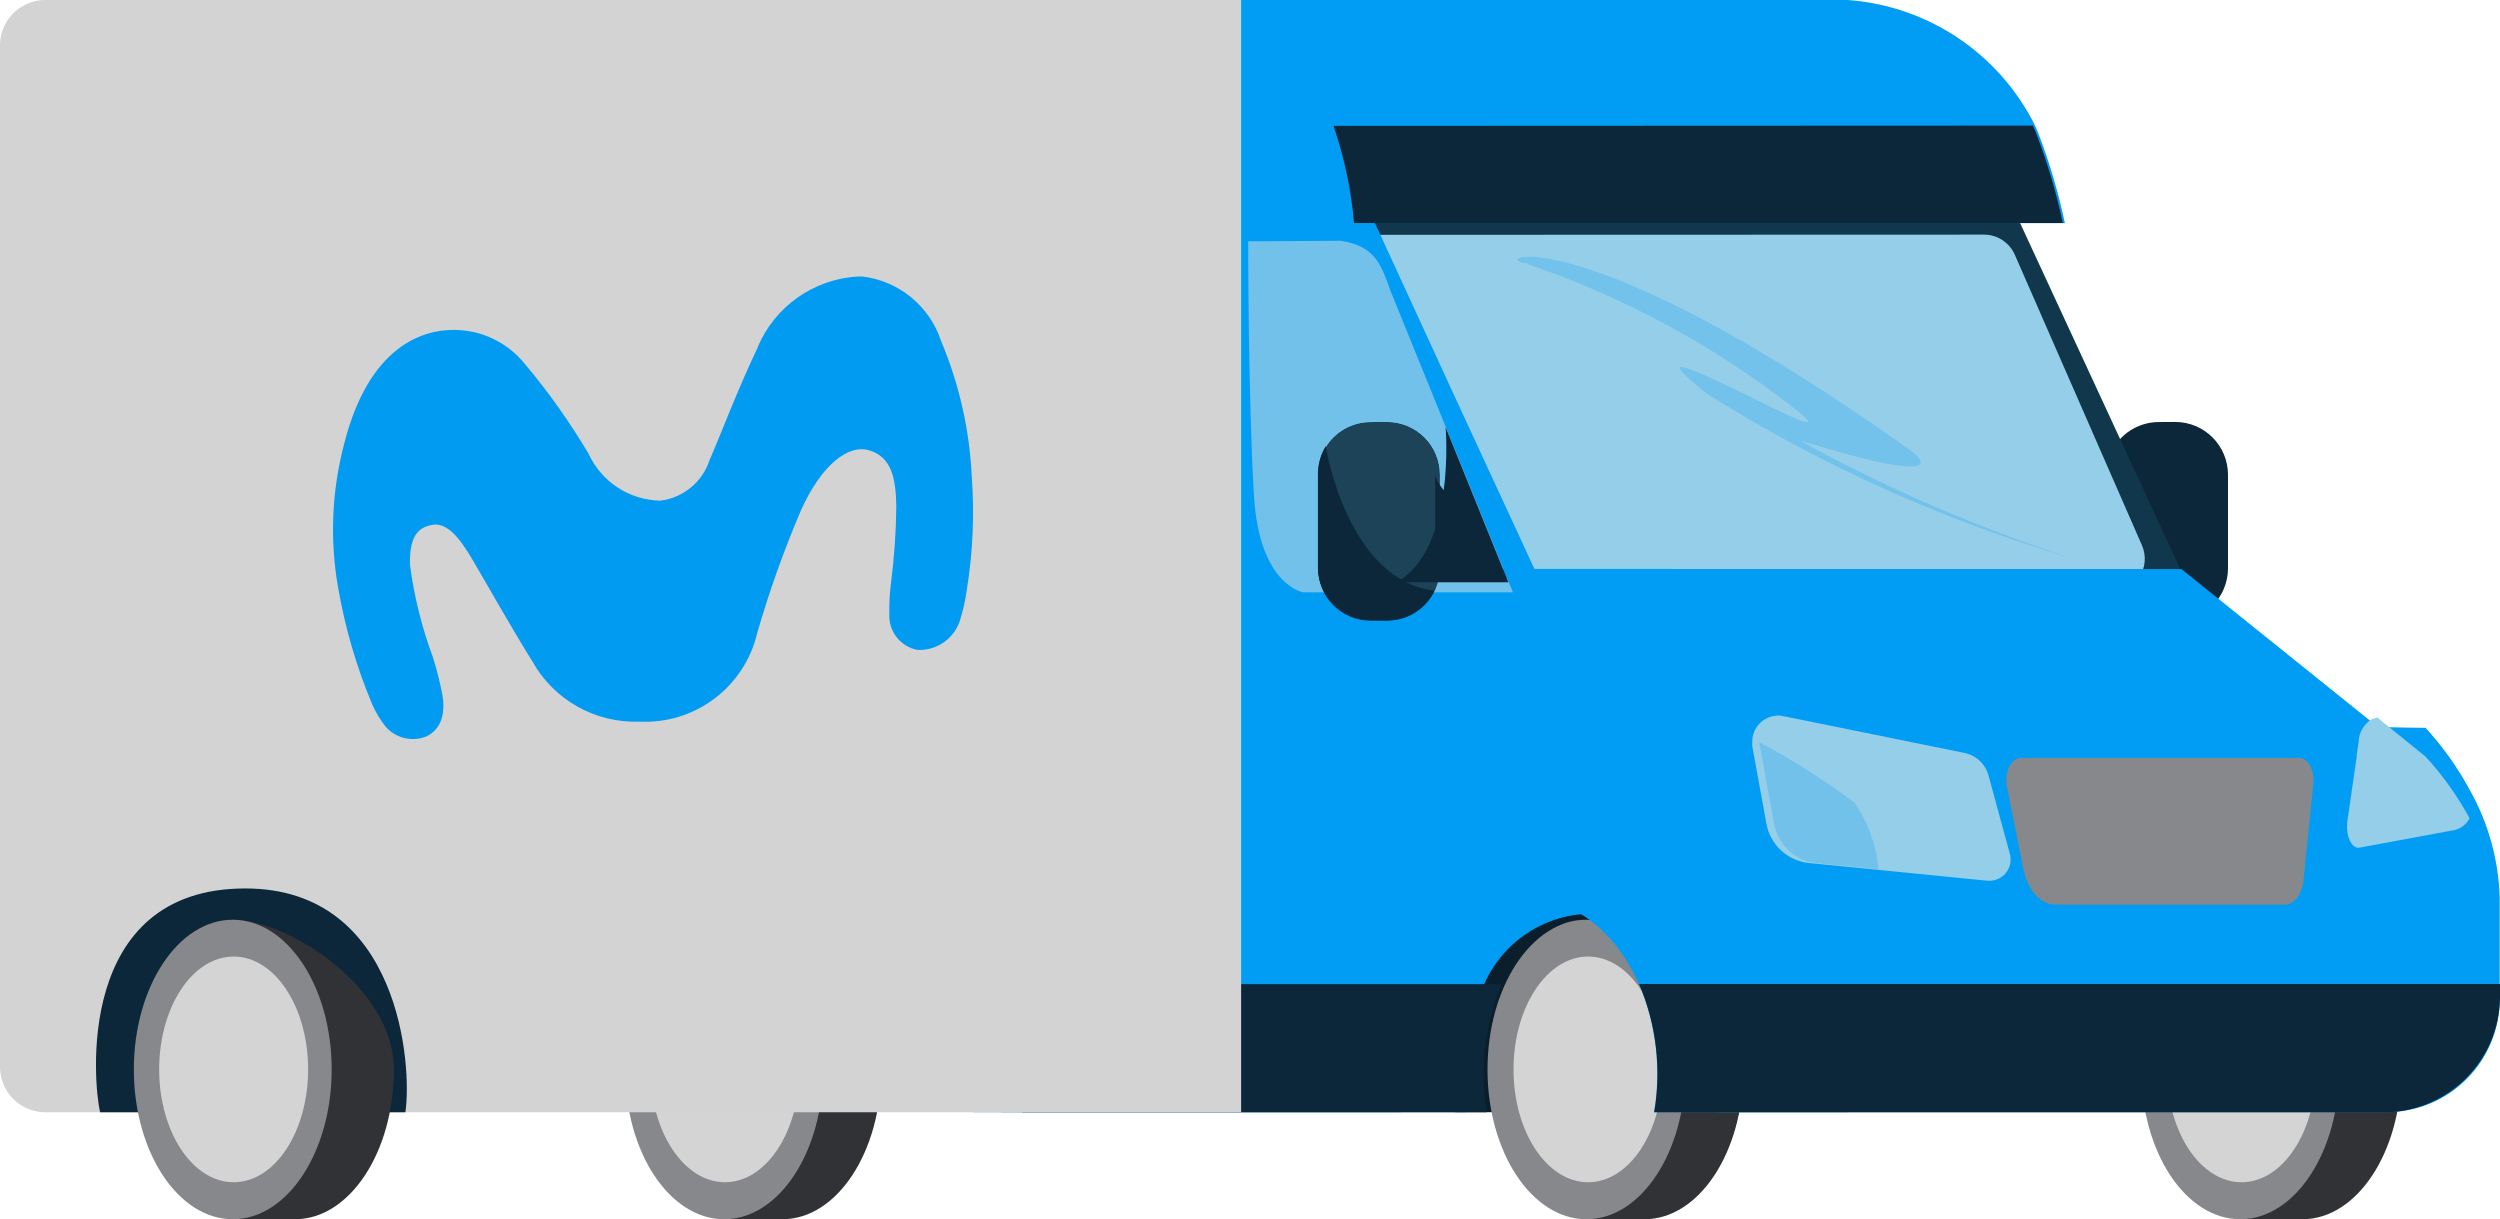 <svg xmlns="http://www.w3.org/2000/svg" width="25.477" height="12.426" viewBox="0 0 25.477 12.426">
    <defs>
        <clipPath id="d4815udpxa">
            <path data-name="Path 2241" d="M417.55 3974.738a.539.539 0 0 0-.458.26.527.527 0 0 0-.078.275v.956a.537.537 0 0 0 .536.536h.172a.536.536 0 0 0 .535-.536v-.956a.538.538 0 0 0-.535-.536z" transform="translate(-417.014 -3974.738)" style="fill:none"/>
        </clipPath>
        <clipPath id="m64yow3a1b">
            <path data-name="Path 2242" d="M417.092 3976.579a.529.529 0 0 0-.078.265v.977a.538.538 0 0 0 .536.526h.171a.536.536 0 0 0 .48-.3c-.87-.1-1.1-1.408-1.109-1.471z" transform="translate(-417.014 -3976.579)" style="fill:none"/>
        </clipPath>
        <clipPath id="72hs6v2zac">
            <path data-name="Path 2244" d="M332.925 3941.875v6.863l13.016-.321-1.977-4.27-.559-1.092a2.171 2.171 0 0 0-1.932-1.181z" transform="translate(-332.925 -3941.875)" style="fill:none"/>
        </clipPath>
        <clipPath id="tp89tk58nd">
            <path data-name="Path 2245" d="M372.425 4015.62a4.261 4.261 0 0 0 .374 1.526h.634c.557 0 1.008-.684 1.008-1.526s-1.085-1.526-1.642-1.526-.374.684-.374 1.526" transform="translate(-372.396 -4014.094)" style="fill:none"/>
        </clipPath>
        <clipPath id="c27e14mr3e">
            <path data-name="Path 2246" d="M368.124 4015.62c0 .843.451 1.526 1.008 1.526s1.008-.684 1.008-1.526-.451-1.526-1.008-1.526-1.008.684-1.008 1.526" transform="translate(-368.124 -4014.094)" style="fill:none"/>
        </clipPath>
        <clipPath id="xzxor67ljf">
            <path data-name="Path 2247" d="M369.969 4017.9c0 .635.339 1.15.76 1.15s.759-.515.759-1.15-.339-1.15-.759-1.15-.76.515-.76 1.15" transform="translate(-369.969 -4016.751)" style="fill:none"/>
        </clipPath>
        <clipPath id="ukney75x6g">
            <path data-name="Path 2248" d="M423.854 4015.62a4.267 4.267 0 0 0 .374 1.526h.634c.557 0 1.008-.684 1.008-1.526s-1.085-1.526-1.642-1.526-.374.684-.374 1.526" transform="translate(-423.826 -4014.094)" style="fill:none"/>
        </clipPath>
        <clipPath id="1xw9ljswuh">
            <path data-name="Path 2249" d="M419.555 4015.62c0 .843.451 1.526 1.008 1.526s1.008-.684 1.008-1.526-.451-1.526-1.008-1.526-1.008.684-1.008 1.526" transform="translate(-419.555 -4014.094)" style="fill:none"/>
        </clipPath>
        <clipPath id="56lncjhf5i">
            <path data-name="Path 2250" d="M421.4 4017.9c0 .635.339 1.15.76 1.15s.759-.515.759-1.15-.339-1.15-.759-1.15-.76.515-.76 1.15" transform="translate(-421.401 -4016.751)" style="fill:none"/>
        </clipPath>
        <clipPath id="ycvqcvfokj">
            <path data-name="Path 2251" d="M305.749 4015.62a4.252 4.252 0 0 0 .375 1.526h.634c.557 0 1.008-.684 1.008-1.526s-1.085-1.526-1.642-1.526-.375.684-.375 1.526" transform="translate(-305.72 -4014.094)" style="fill:none"/>
        </clipPath>
        <clipPath id="zumkkyukvk">
            <path data-name="Path 2252" d="M301.45 4015.62c0 .843.451 1.526 1.008 1.526s1.008-.684 1.008-1.526-.452-1.526-1.008-1.526-1.008.684-1.008 1.526" transform="translate(-301.45 -4014.094)" style="fill:none"/>
        </clipPath>
        <clipPath id="wejl5lptdl">
            <path data-name="Path 2253" d="M303.3 4017.9c0 .635.339 1.15.759 1.15s.759-.515.759-1.15-.339-1.15-.759-1.15-.759.515-.759 1.15" transform="translate(-303.296 -4016.751)" style="fill:none"/>
        </clipPath>
        <clipPath id="sjvn1mecbm">
            <path data-name="Path 2254" d="M339.481 3986.152c-1.062 0-5.269.011-5.269.072.05.407.05 2.073.033 2.922-.022.978.154 2.925.154 2.925h4.362a2.283 2.283 0 0 1-.032-.389c0-.987.594-1.788 1.322-1.788s1.321.8 1.321 1.788a2.275 2.275 0 0 1-.033.389h7.468a1.152 1.152 0 0 0 1.15-1.155v-1.034a2.384 2.384 0 0 0-.308-1.1 3.141 3.141 0 0 0-.448-.628s-.267 0-.7-.016c-1.738-.049-6.174-.21-6.774-.606-.681-.451-1.779-1.22-1.975-1.357l-.016-.011-.014-.01h-.239" transform="translate(-334.212 -3986.15)" style="fill:none"/>
        </clipPath>
        <clipPath id="rtzget7exn">
            <path data-name="Path 2255" d="M363.726 3960.414a.165.165 0 0 0-.065.014.16.16 0 0 0-.081.211l1.448 3.221a.346.346 0 0 0 .313.2h5.849a.344.344 0 0 0 .316-.48l-.259-.592-1.037-2.37a.343.343 0 0 0-.313-.206z" transform="translate(-363.566 -3960.414)" style="fill:none"/>
        </clipPath>
        <clipPath id="rda163rllo">
            <path data-name="Path 2256" d="M332.921 3941.878v11.334h4.732a2.051 2.051 0 0 1 .156-1.214 1.2 1.2 0 0 1 2.269 0 2.025 2.025 0 0 1 .154 1.214h1.314a1.632 1.632 0 0 0 .605-.953 4.85 4.85 0 0 0 .012-.261 3.861 3.861 0 0 0-.352-1.973c-.438-.367-3.086-1.612-3.2-1.814-.023-.04-.112-.227-.239-.5a928.37 928.37 0 0 1-1.652-3.583v-2.25z" transform="translate(-332.921 -3941.878)" style="fill:none"/>
        </clipPath>
        <clipPath id="n39y87bq9p">
            <path data-name="Path 2257" d="M349.818 3960.886s0 1.651.06 2.607c.057.9.5.97.5.97h2.138l-1.246-3.068c-.095-.263-.151-.459-.508-.514z" transform="translate(-349.818 -3960.881)" style="fill:none"/>
        </clipPath>
        <clipPath id="y1cu9679lq">
            <path data-name="Path 2259" d="M434.574 3997.483a.282.282 0 0 0-.13.228l-.019.134v.016l-.095.654c-.022.147.042.29.124.274l.973-.18a.235.235 0 0 0 .148-.119 3.146 3.146 0 0 0-.448-.628l-.494-.4z" transform="translate(-434.323 -3997.461)" style="fill:none"/>
        </clipPath>
        <clipPath id="ex0a7fu8pr">
            <path data-name="Path 2260" d="m388.857 3999.444.144.792a.491.491 0 0 0 .435.4l.626.062a1.384 1.384 0 0 0-.243-.68 7.64 7.64 0 0 0-.966-.614.109.109 0 0 0 0 .038" transform="translate(-388.853 -3999.406)" style="fill:none"/>
        </clipPath>
        <clipPath id="uoqtadxvzs">
            <path data-name="Path 2261" d="M389.106 3997.469a.264.264 0 0 0-.253.273.1.1 0 0 0 0 .037l.144.792a.491.491 0 0 0 .435.4l.626.062 1.189.118a.211.211 0 0 0 .08-.007.217.217 0 0 0 .151-.267l-.218-.8a.318.318 0 0 0-.244-.228l-1.851-.376a.241.241 0 0 0-.054-.006h-.009" transform="translate(-388.852 -3997.469)" style="fill:none"/>
        </clipPath>
        <clipPath id="9onife2drt">
            <path data-name="Path 2262" d="M351.841 3941.874a2.366 2.366 0 0 1 .928 1.283 4.188 4.188 0 0 1 .209.99h7.222a6.073 6.073 0 0 0-.263-.895 1.831 1.831 0 0 0-.042-.1 2.319 2.319 0 0 0-1.979-1.282z" transform="translate(-351.841 -3941.874)" style="fill:none"/>
        </clipPath>
        <clipPath id="ewrqlqtt6u">
            <path data-name="Path 2263" d="m388.853 3999.434.144.792a.491.491 0 0 0 .435.4l.628.062a1.4 1.4 0 0 0-.245-.68 7.713 7.713 0 0 0-.966-.615.118.118 0 0 0 0 .039" transform="translate(-388.849 -3999.395)" style="fill:none"/>
        </clipPath>
        <clipPath id="j7c72v152v">
            <path data-name="Path 2264" d="M383.434 4018.713a2.332 2.332 0 0 1 .154 1.307h7.469a1.182 1.182 0 0 0 1.15-1.156v-.151z" transform="translate(-383.434 -4018.713)" style="fill:none"/>
        </clipPath>
        <clipPath id="cpbf7unwmw">
            <path data-name="Path 2265" d="M332.922 4018.713v1.307h4.733a2.284 2.284 0 0 1-.032-.389 2.285 2.285 0 0 1 .187-.917h-4.888z" transform="translate(-332.922 -4018.713)" style="fill:none"/>
        </clipPath>
        <clipPath id="u20r0y6hex">
            <path data-name="Path 2266" d="M409.984 4000.676c-.079.006-.139.1-.143.215v.022a.347.347 0 0 0 .006.055l.168.838c.044.217.176.365.325.365h2.336c.1 0 .179-.107.194-.252l.1-.986v-.043c0-.118-.067-.215-.147-.215z" transform="translate(-409.841 -4000.676)" style="fill:none"/>
        </clipPath>
        <clipPath id="x2pyzn7pny">
            <path data-name="Path 2267" d="M373.386 3960.414a10.453 10.453 0 0 0 6.289 2.576l-1.038-2.37a.343.343 0 0 0-.313-.206z" transform="translate(-373.386 -3960.414)" style="fill:none"/>
        </clipPath>
        <clipPath id="qata36eavz">
            <path data-name="Path 2268" d="M253.579 3941.874a.464.464 0 0 0-.48.447v10.442a.464.464 0 0 0 .48.446h12.168v-11.335z" transform="translate(-253.099 -3941.874)" style="fill:none"/>
        </clipPath>
        <clipPath id="pulovalerA">
            <path data-name="Path 2269" d="M360.794 3976.62h1.144l-.64-1.58s.108 1.241-.5 1.58" transform="translate(-360.794 -3975.04)" style="fill:none"/>
        </clipPath>
        <clipPath id="qjl052r87B">
            <path data-name="Path 2270" d="M363.557 3979.388h.339l-.059-.531s-.258-.183-.281-.336z" transform="translate(-363.557 -3978.52)" style="fill:none"/>
        </clipPath>
        <clipPath id="uophy35ebC">
            <path data-name="Path 2271" d="M355.309 3974.738a.538.538 0 0 0-.458.26.528.528 0 0 0-.078.275v.956a.538.538 0 0 0 .536.536h.174a.536.536 0 0 0 .535-.536v-.956a.538.538 0 0 0-.537-.536z" transform="translate(-354.773 -3974.738)" style="fill:none"/>
        </clipPath>
        <clipPath id="k96t2hwnfD">
            <path data-name="Rectangle 1514" style="fill:none" d="M0 0h3.879v4.663H0z"/>
        </clipPath>
        <clipPath id="wyon4vwa3E">
            <path data-name="Path 2272" d="M354.773 3976.852v.957a.538.538 0 0 0 .536.536h.172a.538.538 0 0 0 .48-.3c-.872-.1-1.1-1.412-1.109-1.471a.528.528 0 0 0-.078.275" transform="translate(-354.773 -3976.577)" style="fill:none"/>
        </clipPath>
        <clipPath id="7p4t5jqkxF">
            <path data-name="Path 2273" d="M260.043 4014.127h3.111c.07-.456-.047-2.281-1.631-2.281-1.744 0-1.546 2-1.48 2.281" transform="translate(-260.001 -4011.846)" style="fill:none"/>
        </clipPath>
        <clipPath id="hpnalc54eG">
            <path data-name="Path 2274" d="M267 4015.62a4.264 4.264 0 0 0 .375 1.526h.634c.557 0 1.008-.684 1.008-1.526s-1.085-1.526-1.642-1.526-.375.684-.375 1.526" transform="translate(-266.968 -4014.094)" style="fill:none"/>
        </clipPath>
        <clipPath id="85s6x3uu8H">
            <path data-name="Path 2275" d="M262.7 4015.62c0 .843.452 1.526 1.008 1.526s1.008-.684 1.008-1.526-.451-1.526-1.008-1.526-1.008.684-1.008 1.526" transform="translate(-262.696 -4014.094)" style="fill:none"/>
        </clipPath>
        <clipPath id="atl5a2clpI">
            <path data-name="Path 2276" d="M264.543 4017.9c0 .635.339 1.15.759 1.15s.759-.515.759-1.15-.339-1.15-.759-1.15-.759.515-.759 1.15" transform="translate(-264.543 -4016.751)" style="fill:none"/>
        </clipPath>
        <clipPath id="z2tvfchdnJ">
            <path data-name="Path 2277" d="M358.387 3950.928a4.182 4.182 0 0 1 .209.99h7.223a6.063 6.063 0 0 0-.263-.893 1.007 1.007 0 0 0-.042-.1z" transform="translate(-358.387 -3950.928)" style="fill:none"/>
        </clipPath>
        <clipPath id="tjqylcftoK">
            <path data-name="Path 2278" d="M372.1 3962.151a9.278 9.278 0 0 1 2.71 1.464c.381.295-.046.08-.485-.136-.5-.243-1.006-.487-.387 0a14.8 14.8 0 0 0 3.816 1.7 15.624 15.624 0 0 1-2.864-1.226c1.677.514 1.134.109 1.134.109-2.38-1.7-3.555-1.989-3.91-1.989-.159 0-.152.058-.015.072" transform="translate(-371.997 -3962.079)" style="fill:none"/>
        </clipPath>
        <clipPath id="c749642v8L">
            <path data-name="Rectangle 1522" style="fill:none" d="M0 0h9.73v7.086H0z"/>
        </clipPath>
        <clipPath id="yjicd0hshM">
            <path data-name="Path 2279" d="M281.372 3964.681c-.216.452-.388.916-.493 1.153a.606.606 0 0 1-.5.413.819.819 0 0 1-.732-.476 6.829 6.829 0 0 0-.652-.919.929.929 0 0 0-.727-.345c-.3 0-.86.151-1.115 1.17a3.414 3.414 0 0 0-.059 1.459 5.5 5.5 0 0 0 .348 1.189 1.057 1.057 0 0 0 .135.224.368.368 0 0 0 .418.1c.095-.046.2-.156.164-.408a3.3 3.3 0 0 0-.1-.4 4.313 4.313 0 0 1-.232-.931c-.015-.349.126-.395.219-.415.157-.034.288.135.413.347.149.252.4.7.613 1.041a1.2 1.2 0 0 0 1.093.616 1.172 1.172 0 0 0 1.2-.905 10.916 10.916 0 0 1 .449-1.257c.2-.44.475-.676.7-.6.212.067.265.271.268.57a6.647 6.647 0 0 1-.053.771 2.184 2.184 0 0 0-.018.321.354.354 0 0 0 .285.369.434.434 0 0 0 .444-.333 1.815 1.815 0 0 0 .061-.282 4.959 4.959 0 0 0 .05-1.152 4.052 4.052 0 0 0-.313-1.382.966.966 0 0 0-.8-.656h-.051a1.182 1.182 0 0 0-1.018.72" transform="translate(-277.04 -3963.961)" style="fill:none"/>
        </clipPath>
    </defs>
    <g data-name="Group 2017">
        <g data-name="Group 1938">
            <g data-name="Group 1937" transform="translate(21.462 4.301)" style="clip-path:url(#d4815udpxa)">
                <path data-name="Rectangle 1485" transform="translate(-1.317 -1.317)" style="fill:#0b2739" d="M0 0h3.878v4.663H0z"/>
            </g>
        </g>
        <g data-name="Group 1940">
            <g data-name="Group 1939" transform="translate(21.462 4.55)" style="clip-path:url(#m64yow3a1b)">
                <path data-name="Rectangle 1486" transform="translate(-1.317 -1.318)" style="fill:#0b2739" d="M0 0h3.822v4.403H0z"/>
            </g>
        </g>
        <path data-name="Path 2243" d="m365.016 4009.065.115 2.674h2.649v-2.674z" transform="translate(-350.3 -4000.405)" style="fill:#0a1f2b"/>
        <g data-name="Group 1942">
            <g data-name="Group 1941" transform="translate(9.547)" style="clip-path:url(#72hs6v2zac)">
                <path data-name="Rectangle 1487" transform="translate(-1.317 -1.317)" style="fill:#10374c" d="M0 0h15.65v9.498H0z"/>
            </g>
        </g>
        <g data-name="Group 1944">
            <g data-name="Group 1943" transform="translate(15.721 9.373)" style="clip-path:url(#tp89tk58nd)">
                <path data-name="Rectangle 1488" transform="translate(-1.317 -1.317)" style="fill:#313235" d="M0 0h4.68v5.687H0z"/>
            </g>
        </g>
        <g data-name="Group 1946">
            <g data-name="Group 1945" transform="translate(15.159 9.373)" style="clip-path:url(#c27e14mr3e)">
                <path data-name="Rectangle 1489" transform="translate(-1.317 -1.317)" style="fill:#86888c" d="M0 0h4.651v5.687H0z"/>
            </g>
        </g>
        <g data-name="Group 1948">
            <g data-name="Group 1947" transform="translate(15.424 9.749)" style="clip-path:url(#xzxor67ljf)">
                <path data-name="Rectangle 1490" transform="translate(-1.317 -1.317)" style="fill:#d3d4d3" d="M0 0h4.153v4.934H0z"/>
            </g>
        </g>
        <g data-name="Group 1950">
            <g data-name="Group 1949" transform="translate(22.427 9.373)" style="clip-path:url(#ukney75x6g)">
                <path data-name="Rectangle 1491" transform="translate(-1.317 -1.317)" style="fill:#313235" d="M0 0h4.68v5.687H0z"/>
            </g>
        </g>
        <g data-name="Group 1952">
            <g data-name="Group 1951" transform="translate(21.822 9.373)" style="clip-path:url(#1xw9ljswuh)">
                <path data-name="Rectangle 1492" transform="translate(-1.317 -1.317)" style="fill:#86888c" d="M0 0h4.651v5.687H0z"/>
            </g>
        </g>
        <g data-name="Group 1954">
            <g data-name="Group 1953" transform="translate(22.084 9.749)" style="clip-path:url(#56lncjhf5i)">
                <path data-name="Rectangle 1493" transform="translate(-1.317 -1.317)" style="fill:#d3d4d3" d="M0 0h4.153v4.934H0z"/>
            </g>
        </g>
        <g data-name="Group 1956">
            <g data-name="Group 1955" transform="translate(6.934 9.373)" style="clip-path:url(#ycvqcvfokj)">
                <path data-name="Rectangle 1494" transform="translate(-1.317 -1.317)" style="fill:#313235" d="M0 0h4.68v5.687H0z"/>
            </g>
        </g>
        <g data-name="Group 1958">
            <g data-name="Group 1957" transform="translate(6.372 9.373)" style="clip-path:url(#zumkkyukvk)">
                <path data-name="Rectangle 1495" transform="translate(-1.317 -1.317)" style="fill:#86888c" d="M0 0h4.651v5.687H0z"/>
            </g>
        </g>
        <g data-name="Group 1960">
            <g data-name="Group 1959" transform="translate(6.625 9.749)" style="clip-path:url(#wejl5lptdl)">
                <path data-name="Rectangle 1496" transform="translate(-1.317 -1.317)" style="fill:#d3d4d3" d="M0 0h4.153v4.934H0z"/>
            </g>
        </g>
        <g data-name="Group 1962">
            <g data-name="Group 1961" transform="translate(9.729 5.413)" style="clip-path:url(#sjvn1mecbm)">
                <path data-name="Rectangle 1497" transform="translate(-1.317 -1.317)" style="fill:#019df4" d="M0 0h18.382v8.556H0z"/>
            </g>
        </g>
        <g data-name="Group 1964">
            <g data-name="Group 1963" transform="translate(13.889 2.393)" style="clip-path:url(#rtzget7exn)">
                <path data-name="Rectangle 1498" transform="translate(-1.317 -1.317)" style="fill:#94cee9" d="M0 0h10.602v6.283H0z"/>
            </g>
        </g>
        <g data-name="Group 1966">
            <g data-name="Group 1965" transform="translate(10.202)" style="clip-path:url(#rda163rllo)">
                <path data-name="Rectangle 1499" transform="translate(-1.317 -1.224)" style="fill:#019df4" d="M0 0h11.878v13.783H0z"/>
            </g>
        </g>
        <g data-name="Group 1968">
            <g data-name="Group 1967" transform="translate(12.72 2.454)" style="clip-path:url(#n39y87bq9p)">
                <path data-name="Rectangle 1500" transform="translate(-1.317 -1.317)" style="fill:#71c1eb" d="M0 0h5.328v6.217H0z"/>
            </g>
        </g>
        <path data-name="Path 2258" d="m373.084 3986.163.014.01 2.531 1.991h6.933l-.494-.4-1.991-1.6z" transform="translate(-357.847 -3980.365)" style="fill:#019df4"/>
        <g data-name="Group 1970">
            <g data-name="Group 1969" transform="translate(23.915 7.31)" style="clip-path:url(#y1cu9679lq)">
                <path data-name="Rectangle 1501" transform="translate(-1.317 -1.317)" style="fill:#94cee9" d="M0 0h3.884v3.963H0z"/>
            </g>
        </g>
        <g data-name="Group 1972">
            <g data-name="Group 1971" transform="translate(17.933 7.567)" style="clip-path:url(#ex0a7fu8pr)">
                <path data-name="Rectangle 1502" transform="translate(-1.317 -1.317)" style="fill:#a8302d" d="M0 0h3.844v3.928H0z"/>
            </g>
        </g>
        <g data-name="Group 1974">
            <g data-name="Group 1973" transform="translate(17.856 7.293)" style="clip-path:url(#uoqtadxvzs)">
                <path data-name="Rectangle 1503" transform="translate(-1.317 -1.317)" style="fill:#94cee9" d="M0 0h5.273v4.323H0z"/>
            </g>
        </g>
        <g data-name="Group 1976">
            <g data-name="Group 1975" transform="translate(12.684)" style="clip-path:url(#9onife2drt)">
                <path data-name="Rectangle 1504" transform="translate(-1.318 -1.319)" style="fill:#019df4" d="M0 0h10.994v4.909H0z"/>
            </g>
        </g>
        <g data-name="Group 1978">
            <g data-name="Group 1977" transform="translate(17.932 7.566)" style="clip-path:url(#ewrqlqtt6u)">
                <path data-name="Rectangle 1505" transform="translate(-1.317 -1.317)" style="fill:#71c1eb" d="M0 0h3.846v3.93H0z"/>
            </g>
        </g>
        <g data-name="Group 1980">
            <g data-name="Group 1979" transform="translate(16.704 10.028)" style="clip-path:url(#j7c72v152v)">
                <path data-name="Rectangle 1506" transform="translate(-1.317 -1.317)" style="fill:#0b2739" d="M0 0h11.407v3.942H0z"/>
            </g>
        </g>
        <g data-name="Group 1982">
            <g data-name="Group 1981" transform="translate(10.418 10.028)" style="clip-path:url(#cpbf7unwmw)">
                <path data-name="Rectangle 1507" transform="translate(-1.317 -1.317)" style="fill:#0b2739" d="M0 0h7.523v3.942H0z"/>
            </g>
        </g>
        <g data-name="Group 1984">
            <g data-name="Group 1983" transform="translate(20.446 7.724)" style="clip-path:url(#u20r0y6hex)">
                <path data-name="Rectangle 1508" transform="translate(-1.317 -1.318)" style="fill:#86888c" d="M0 0h5.767v4.13H0z"/>
            </g>
        </g>
        <g data-name="Group 1986">
            <g data-name="Group 1985" transform="translate(15.281 2.416)" style="clip-path:url(#x2pyzn7pny)">
                <path data-name="Rectangle 1509" transform="translate(-1.317 -1.317)" style="fill:#94cee9" d="M0 0h8.924v5.211H0z"/>
            </g>
        </g>
        <g data-name="Group 1988">
            <g data-name="Group 1987" style="clip-path:url(#qata36eavz)">
                <path data-name="Rectangle 1510" transform="translate(-1.317 -1.224)" style="fill:#d2d3d2" d="M0 0h15.283v13.784H0z"/>
            </g>
        </g>
        <g data-name="Group 1990">
            <g data-name="Group 1989" transform="translate(14.228 4.354)" style="clip-path:url(#pulovalerA)">
                <path data-name="Rectangle 1511" transform="translate(-1.317 -1.317)" style="fill:#0b2739" d="M0 0h3.779v4.215H0z"/>
            </g>
        </g>
        <g data-name="Group 1992">
            <g data-name="Group 1991" transform="translate(14.626 4.833)" style="clip-path:url(#qjl052r87B)">
                <path data-name="Rectangle 1512" transform="translate(-1.317 -1.317)" style="fill:#0b2739" d="M0 0h2.974v3.502H0z"/>
            </g>
        </g>
        <g data-name="Group 1997">
            <g data-name="Group 1996" transform="translate(13.429 4.301)" style="clip-path:url(#uophy35ebC)">
                <g data-name="Group 1995" style="opacity:.818">
                    <g data-name="Group 1994">
                        <g data-name="Group 1993" style="clip-path:url(#k96t2hwnfD)" transform="translate(-1.317 -1.318)">
                            <path data-name="Rectangle 1513" style="fill:#0b2739" d="M0 0h3.879v4.663H0z"/>
                        </g>
                    </g>
                </g>
            </g>
        </g>
        <g data-name="Group 1999">
            <g data-name="Group 1998" transform="translate(13.431 4.55)" style="clip-path:url(#wyon4vwa3E)">
                <path data-name="Rectangle 1515" transform="translate(-1.317 -1.317)" style="fill:#0b2739" d="M0 0h3.823v4.403H0z"/>
            </g>
        </g>
        <g data-name="Group 2001">
            <g data-name="Group 2000" transform="translate(.978 9.054)" style="clip-path:url(#7p4t5jqkxF)">
                <path data-name="Rectangle 1516" transform="translate(-1.317 -1.317)" style="fill:#0b2739" d="M0 0h5.802v4.915H0z"/>
            </g>
        </g>
        <g data-name="Group 2003">
            <g data-name="Group 2002" transform="translate(1.965 9.373)" style="clip-path:url(#hpnalc54eG)">
                <path data-name="Rectangle 1517" transform="translate(-1.317 -1.317)" style="fill:#313235" d="M0 0h4.68v5.687H0z"/>
            </g>
        </g>
        <g data-name="Group 2005">
            <g data-name="Group 2004" transform="translate(1.36 9.373)" style="clip-path:url(#85s6x3uu8H)">
                <path data-name="Rectangle 1518" transform="translate(-1.317 -1.317)" style="fill:#86888c" d="M0 0h4.651v5.687H0z"/>
            </g>
        </g>
        <g data-name="Group 2007">
            <g data-name="Group 2006" transform="translate(1.622 9.749)" style="clip-path:url(#atl5a2clpI)">
                <path data-name="Rectangle 1519" transform="translate(-1.317 -1.317)" style="fill:#d3d4d3" d="M0 0h4.153v4.934H0z"/>
            </g>
        </g>
        <g data-name="Group 2009">
            <g data-name="Group 2008" transform="translate(13.59 1.283)" style="clip-path:url(#z2tvfchdnJ)">
                <path data-name="Rectangle 1520" transform="translate(-1.317 -1.317)" style="fill:#0b2739" d="M0 0h10.066v3.625H0z"/>
            </g>
        </g>
        <g data-name="Group 2014">
            <g data-name="Group 2013" transform="translate(15.464 2.621)" style="clip-path:url(#tjqylcftoK)">
                <g data-name="Group 2012" style="opacity:.234">
                    <g data-name="Group 2011">
                        <g data-name="Group 2010" style="clip-path:url(#c749642v8L)" transform="translate(-1.979 -1.989)">
                            <path data-name="Rectangle 1521" transform="rotate(-64.02 2.456 1.535)" style="fill:#019bf2" d="M0 0h3.418v9.158H0z"/>
                        </g>
                    </g>
                </g>
            </g>
        </g>
        <g data-name="Group 2016">
            <g data-name="Group 2015" transform="translate(3.392 2.816)" style="clip-path:url(#yjicd0hshM)">
                <path data-name="Rectangle 1523" transform="translate(-1.317 -1.317)" style="fill:#019bf2" d="M0 0h9.158v7.352H0z"/>
            </g>
        </g>
    </g>
</svg>
